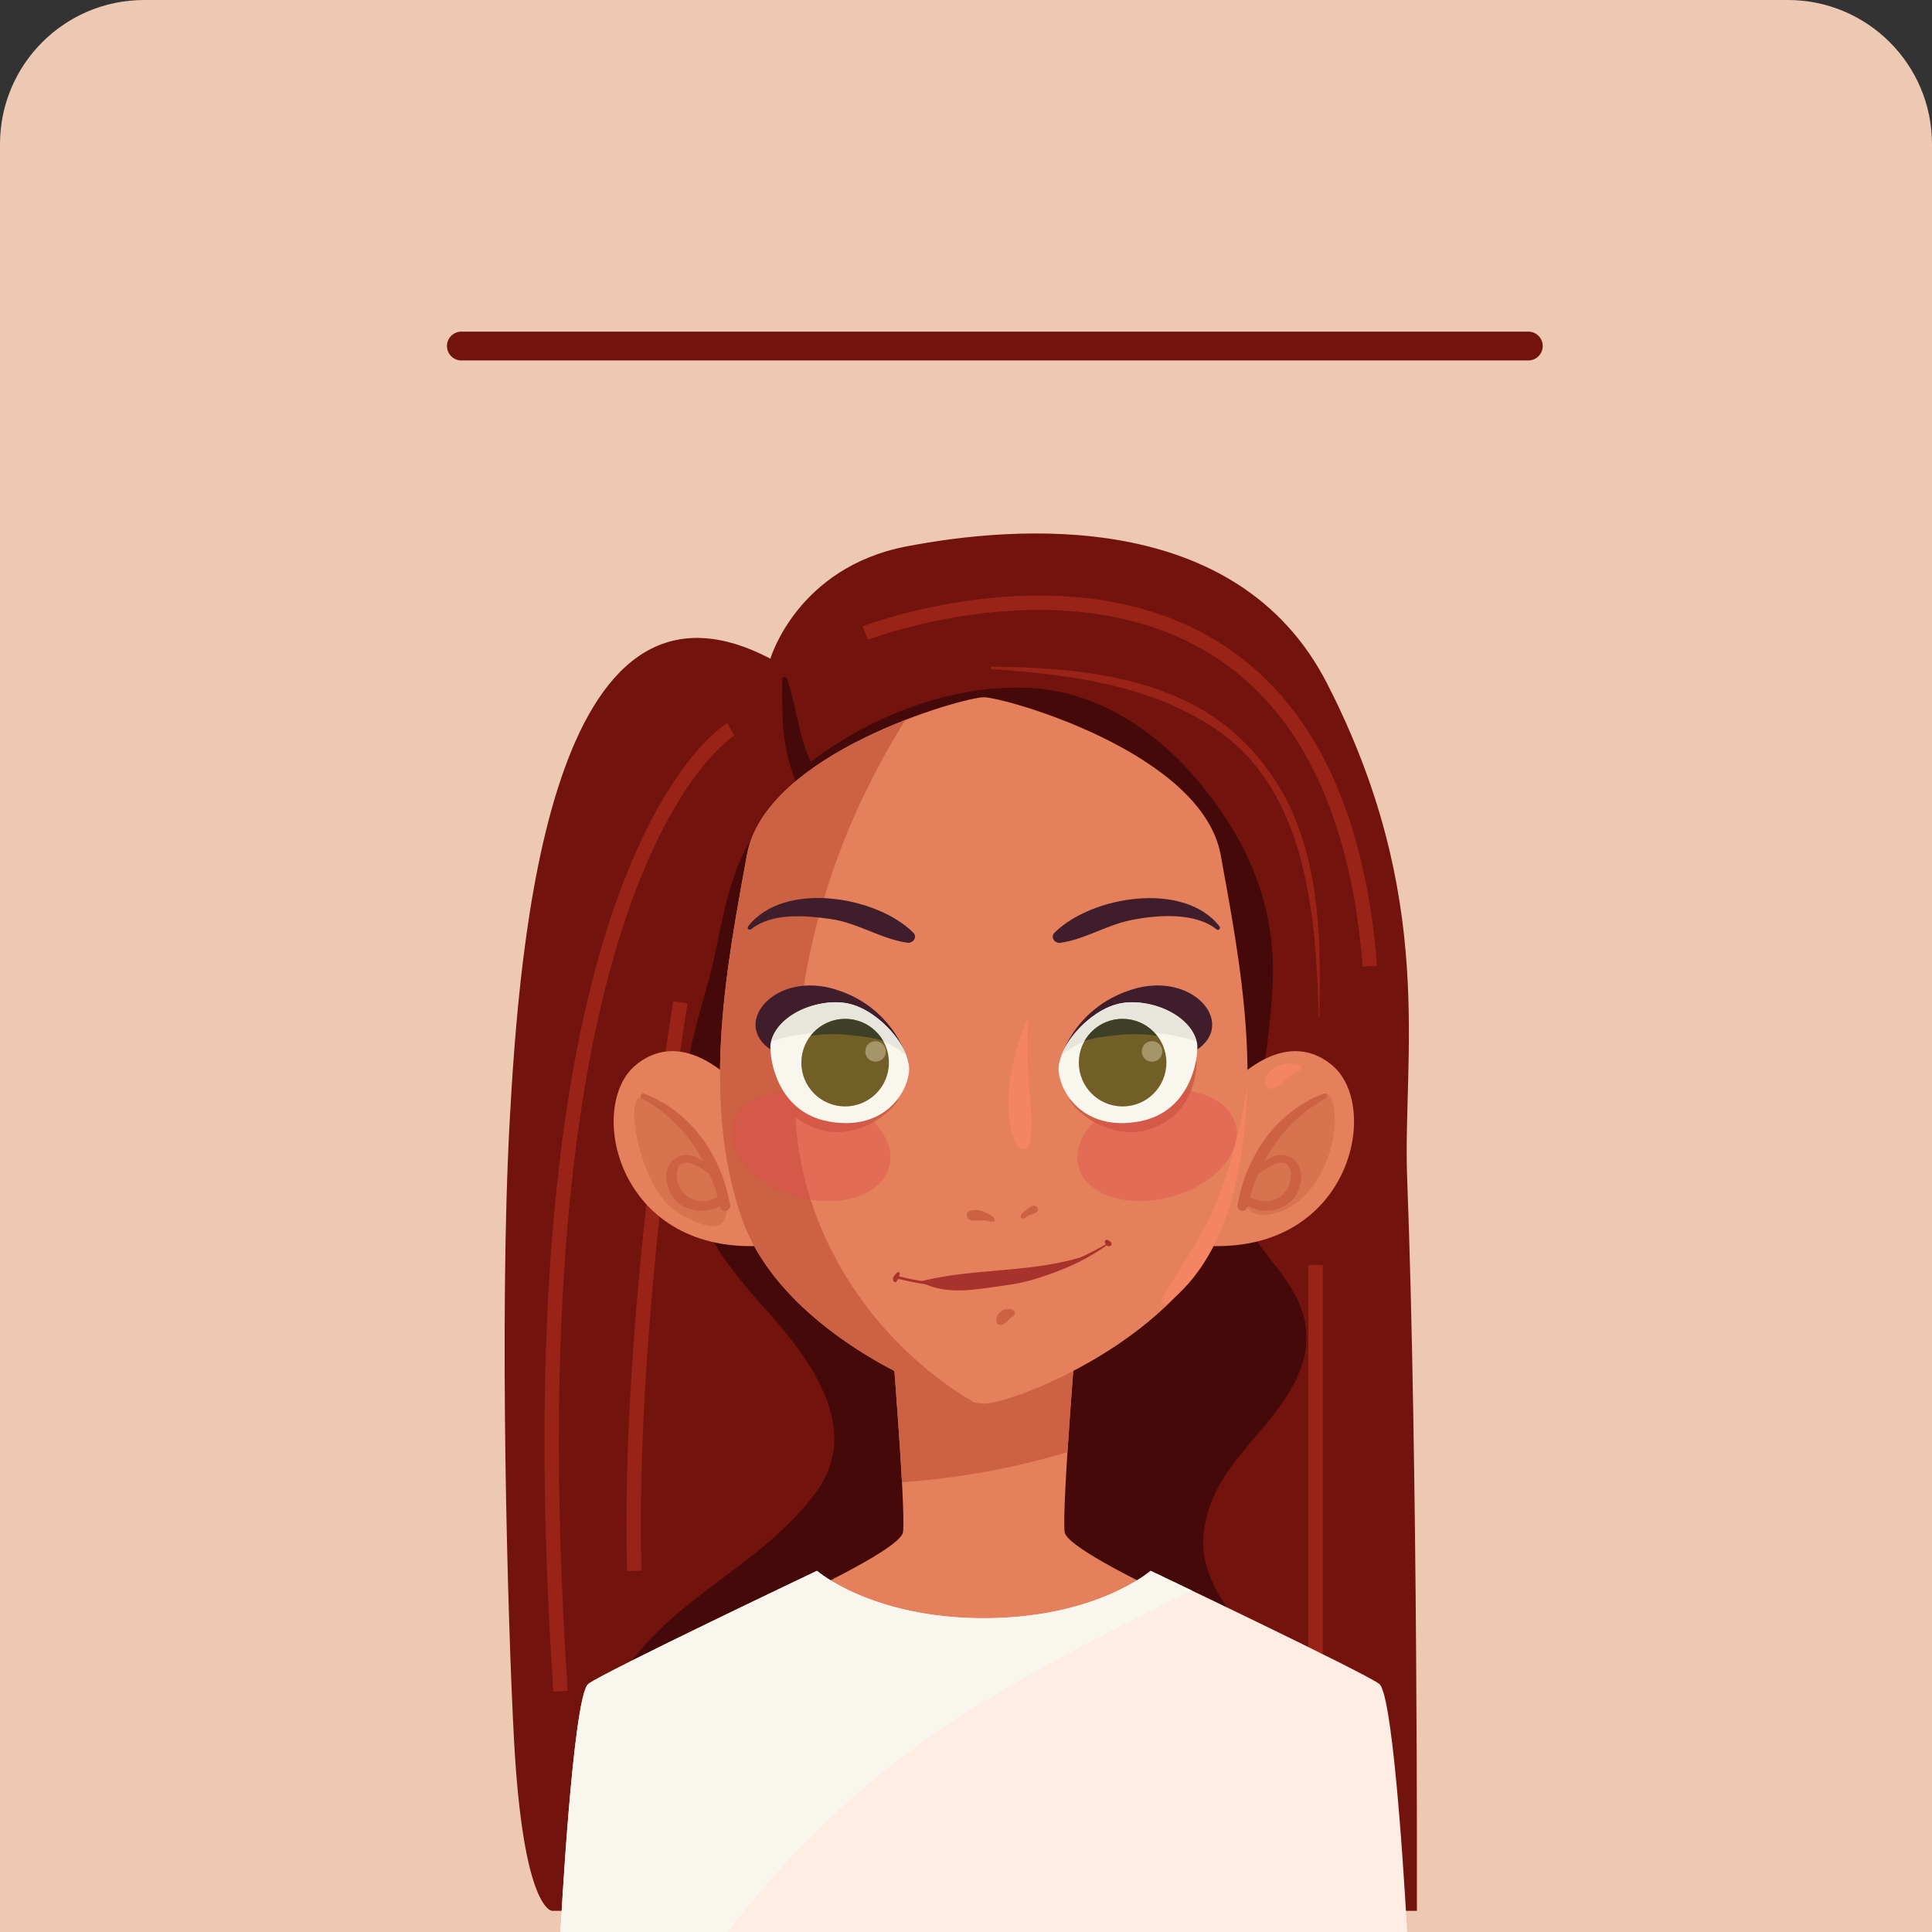 <svg width="134" height="134" viewBox="0 0 134 134" fill="none" xmlns="http://www.w3.org/2000/svg">
<rect x="0" y="0" width="134" height="134" fill="#333333" stroke="none"/>
<path d="M0 10C0 4.477 4.477 0 10 0H124C129.523 0 134 4.477 134 10V134H0V10Z" fill="#EDC9B4"/>
<path d="M53.432 45.684C53.432 45.684 55.28 39.359 62.871 37.898C70.463 36.438 85.784 35.213 92.033 47.386C99.693 62.306 97.278 73.219 97.597 81.683C98.351 101.509 98.275 132.532 98.275 132.532H38.297C38.297 132.532 36.284 132.567 35.647 120.609C35.218 112.595 34.609 91.606 35.343 77.904C36.028 65.275 38.104 37.656 53.432 45.684Z" fill="#72130D"/>
<path d="M54.677 55.828C50.546 57.904 50.255 63.98 49.169 67.931C47.743 73.129 45.923 78.07 50.4 82.298C50.968 82.838 52.075 82.492 52.027 81.626C51.909 79.696 51.328 77.841 51.203 75.924C51.051 73.558 51.902 71.122 52.269 68.79C52.954 64.416 53.058 60.347 55.307 56.458C55.549 56.042 55.078 55.634 54.684 55.835L54.677 55.828Z" fill="#440908"/>
<path d="M56.172 53.593C60.705 51.504 65.833 50.341 70.802 51.268C75.12 52.078 78.434 54.68 81.043 58.147C87.417 66.631 80.427 75.731 81.549 84.97C81.694 86.153 83.341 86.928 84.012 85.641C86.704 80.465 87.908 74.333 88.254 68.541C88.579 63.067 86.677 58.534 83.251 54.355C80.268 50.715 76.075 47.898 71.286 47.711C65.708 47.497 60.165 49.773 55.826 53.137C55.549 53.351 55.902 53.718 56.179 53.593H56.172Z" fill="#440908"/>
<path d="M84.323 63.952C83.181 70.34 82.953 77.633 85.693 83.564C87.292 87.439 91.396 89.495 90.482 94.055C89.34 98.615 84.552 100.899 83.638 105.46C82.496 110.02 86.828 113.217 89.112 116.636C93.216 122.795 92.987 128.04 86.372 131.687L60.601 133.057C51.937 132.372 36.878 130.317 42.124 118.006C45.314 111.162 52.158 109.342 56.49 103.64C59.68 99.536 56.718 94.975 53.757 91.55C49.881 87.218 47.141 84.021 47.826 77.862C48.74 70.104 53.757 63.724 59.002 58.25L84.316 63.952H84.323Z" fill="#440908"/>
<path d="M68.802 46.404C74.165 46.798 79.757 47.483 84.31 50.563C90.705 54.888 91.272 63.614 91.466 70.604C91.466 70.632 91.507 70.632 91.507 70.604C91.687 63.469 91.459 56.21 85.84 51.04C81.328 46.895 74.622 46.293 68.802 46.238C68.691 46.238 68.698 46.397 68.802 46.404Z" fill="#992317"/>
<path d="M91.244 87.731V116.311" stroke="#992317" stroke-miterlimit="10"/>
<path d="M47.19 69.516C47.19 69.516 43.502 91.875 43.993 108.954" stroke="#992317" stroke-miterlimit="10"/>
<path d="M54.261 47.116C54.24 49.075 54.206 51.144 54.787 53.026C55.368 54.902 56.427 56.915 57.403 58.611C57.728 59.178 58.51 58.881 58.559 58.3C58.711 56.535 57.555 55.13 56.676 53.691C55.41 51.621 55.341 49.31 54.586 47.075C54.531 46.902 54.261 46.93 54.261 47.116Z" fill="#440908"/>
<path d="M74.718 91.564C74.718 91.564 73.645 104.449 73.839 106.248C74.032 108.047 90.357 114.718 93.457 116.968C96.558 119.217 96.648 126.607 95.658 132.912H40.815C39.826 126.607 39.916 119.217 43.016 116.968C46.116 114.718 62.441 108.047 62.635 106.248C62.829 104.449 61.756 91.564 61.756 91.564H74.718Z" fill="#E5805C"/>
<path d="M74.716 91.564H61.755C61.755 91.564 62.322 98.401 62.558 102.809C66.433 102.525 70.294 101.847 74.038 100.712C74.308 96.518 74.716 91.564 74.716 91.564Z" fill="#CC6144"/>
<path d="M68.234 134H97.597C97.597 134 96.739 117.606 95.659 116.79C94.58 115.98 79.805 108.949 79.805 108.949C79.805 108.949 76.04 112.236 68.234 112.236C60.428 112.236 56.664 108.949 56.664 108.949C56.664 108.949 41.889 115.973 40.81 116.79C39.73 117.599 38.872 134 38.872 134H68.234Z" fill="#FFECE3"/>
<path d="M68.02 118.139C72.753 115.302 77.694 112.735 82.67 110.319C80.968 109.503 79.805 108.949 79.805 108.949C79.805 108.949 76.04 112.236 68.234 112.236C60.428 112.236 56.664 108.949 56.664 108.949C56.664 108.949 41.889 115.973 40.81 116.79C39.73 117.599 38.872 134 38.872 134H50.463C55.28 127.738 61.086 122.374 68.013 118.146L68.02 118.139Z" fill="#F9F7ED"/>
<path d="M85.313 75.316C85.313 75.316 88.96 71.046 92.379 73.87C95.811 76.7 93.707 86.845 83.818 86.416L85.313 75.316Z" fill="#E5805C"/>
<path d="M86.497 83.724C87.044 84.769 89.964 84.437 91.569 81.461C93.175 78.485 92.587 75.51 91.798 75.856C91.009 76.202 85.182 81.212 86.504 83.724H86.497Z" fill="#D87350"/>
<path d="M92.032 75.981L91.984 75.843H91.859L91.797 75.857C88.725 77.019 86.489 79.898 85.832 83.559C85.811 83.663 85.839 83.766 85.908 83.849C85.977 83.933 86.081 83.981 86.185 83.981C86.337 83.981 86.462 83.884 86.503 83.725C86.51 83.697 86.517 83.669 86.524 83.642C86.932 83.863 87.382 83.981 87.839 83.981C88.856 83.981 89.991 83.365 90.219 81.981C90.379 81.047 89.922 80.279 89.119 80.12C88.635 80.023 88.123 80.244 87.687 80.555C88.69 78.659 90.115 77.192 91.942 76.182C92.012 76.14 92.053 76.057 92.032 75.981ZM89.396 82.216C89.105 82.901 88.496 83.31 87.756 83.31C87.389 83.31 87.029 83.213 86.697 83.026C86.863 82.472 87.05 81.946 87.264 81.441C87.659 81.137 88.088 80.832 88.6 80.687C88.96 80.583 89.216 80.645 89.375 80.888C89.597 81.227 89.562 81.829 89.403 82.223L89.396 82.216Z" fill="#CC6144"/>
<path d="M90.115 73.856C89.284 73.51 87.672 74.064 87.734 75.123C87.748 75.379 87.976 75.579 88.239 75.503C88.973 75.303 89.388 74.5 90.115 74.271C90.336 74.202 90.308 73.932 90.115 73.849V73.856Z" fill="#F48462"/>
<path d="M51.162 75.316C51.162 75.316 47.515 71.046 44.096 73.87C40.664 76.7 42.768 86.845 52.657 86.416L51.162 75.316Z" fill="#E5805C"/>
<path d="M44.421 76.125C43.328 76.042 44.373 82.381 46.85 83.98C49.328 85.585 50.684 85.385 50.331 83.315C49.978 81.246 46.622 76.284 44.421 76.125Z" fill="#D87350"/>
<path d="M44.677 75.857L44.615 75.843C44.532 75.843 44.462 75.898 44.442 75.981L44.421 76.12L44.525 76.182C46.352 77.192 47.777 78.659 48.781 80.555C48.352 80.244 47.833 80.023 47.348 80.12C46.545 80.279 46.089 81.047 46.248 81.981C46.476 83.365 47.604 83.981 48.628 83.981C49.092 83.981 49.542 83.863 49.943 83.642C49.95 83.669 49.957 83.697 49.964 83.725C50.005 83.877 50.13 83.981 50.282 83.981C50.386 83.981 50.49 83.933 50.559 83.849C50.628 83.766 50.656 83.663 50.635 83.559C49.978 79.898 47.743 77.019 44.67 75.857H44.677ZM48.725 83.31C47.985 83.31 47.369 82.901 47.085 82.216C46.919 81.829 46.885 81.22 47.113 80.881C47.224 80.715 47.376 80.638 47.583 80.638C47.673 80.638 47.777 80.652 47.888 80.687C48.393 80.832 48.829 81.137 49.224 81.441C49.438 81.939 49.632 82.472 49.791 83.026C49.459 83.213 49.092 83.31 48.732 83.31H48.725Z" fill="#CC6144"/>
<path d="M68.234 48.361C66.809 48.361 53.079 52.202 51.799 59.316C50.519 66.43 48.526 76.174 51.446 84.499C54.359 92.824 66.241 97.356 68.234 97.356C70.227 97.356 82.109 92.824 85.023 84.499C87.936 76.174 85.95 66.43 84.67 59.316C83.39 52.202 69.66 48.361 68.234 48.361Z" fill="#E5805C"/>
<path d="M55.141 76.79C54.989 66.922 57.854 57.801 62.795 49.94C58.304 51.69 52.608 54.86 51.806 59.323C50.526 66.437 48.532 76.181 51.453 84.506C54.131 92.153 64.373 96.595 67.563 97.267C67.106 97.004 66.656 96.727 66.221 96.429C59.736 92.014 55.321 84.72 55.141 76.79Z" fill="#CC6144"/>
<path d="M71.175 70.796C70.186 73.315 69.376 76.727 70.442 79.342C70.608 79.751 71.258 79.855 71.383 79.342C71.715 77.986 71.459 76.65 71.362 75.273C71.258 73.792 71.21 72.298 71.335 70.817C71.341 70.72 71.21 70.72 71.182 70.796H71.175Z" fill="#F48462"/>
<path d="M86.462 75.634C86.06 78.112 85.444 80.485 84.586 82.845C83.617 85.516 81.977 87.647 80.586 90.076C80.469 90.284 80.725 90.589 80.932 90.422C85.292 87.101 86.268 80.72 86.51 75.634C86.51 75.606 86.469 75.606 86.469 75.634H86.462Z" fill="#F48462"/>
<path d="M62.27 76.25C60.845 77.371 58.887 77.807 57.115 77.406C55.274 76.99 54.437 75.136 53.634 73.662C53.593 73.586 53.461 73.62 53.468 73.703C53.627 75.987 54.617 77.634 56.852 78.354C58.734 78.956 61.274 77.897 62.305 76.278C62.319 76.257 62.291 76.236 62.27 76.25Z" fill="#CC6144"/>
<path d="M74.208 76.25C75.634 77.371 77.592 77.807 79.364 77.406C81.205 76.99 82.042 75.136 82.845 73.662C82.886 73.586 83.018 73.62 83.011 73.703C82.852 75.987 81.862 77.634 79.627 78.354C77.745 78.956 75.205 77.897 74.174 76.278C74.16 76.257 74.188 76.236 74.208 76.25Z" fill="#CC6144"/>
<g style="mix-blend-mode:multiply" opacity="0.4">
<path d="M85.696 77.973C86.229 79.938 84.229 82.194 81.219 83.011C78.209 83.827 75.337 82.9 74.804 80.935C74.271 78.969 76.271 76.713 79.281 75.897C82.291 75.08 85.163 76.007 85.696 77.973Z" fill="#E24D4D"/>
</g>
<g style="mix-blend-mode:multiply" opacity="0.4">
<path d="M50.783 77.973C50.25 79.938 52.25 82.194 55.261 83.011C58.271 83.827 61.143 82.9 61.676 80.935C62.209 78.969 60.209 76.713 57.198 75.897C54.188 75.08 51.316 76.007 50.783 77.973Z" fill="#E24D4D"/>
</g>
<path d="M68.99 84.553C68.886 84.311 68.526 84.18 68.305 84.076C67.952 83.91 67.606 83.855 67.232 84.007C66.9 84.145 67.066 84.588 67.357 84.636C67.634 84.685 67.903 84.636 68.187 84.643C68.423 84.643 68.692 84.775 68.914 84.713C68.983 84.692 69.025 84.623 68.99 84.553Z" fill="#CC6144"/>
<path d="M70.887 84.506C71.06 84.533 71.275 84.347 71.427 84.277C71.641 84.18 71.876 84.187 71.987 83.945C72.029 83.855 71.98 83.737 71.904 83.689C71.662 83.537 71.441 83.717 71.24 83.869C71.088 83.98 70.797 84.187 70.79 84.388C70.79 84.45 70.832 84.492 70.887 84.506Z" fill="#CC6144"/>
<path d="M76.892 86.193C72.374 88.83 67.349 89.82 62.215 88.491C62.104 88.463 62.056 88.636 62.166 88.664C67.079 89.937 72.761 89.294 76.927 86.256C76.962 86.228 76.927 86.18 76.892 86.2V86.193Z" fill="#A8332D"/>
<path d="M62.208 88.269C62.138 88.345 62.069 88.421 62.007 88.504C61.924 88.608 61.917 88.705 61.958 88.829C61.986 88.919 62.118 88.968 62.18 88.885C62.249 88.802 62.291 88.746 62.318 88.636C62.339 88.546 62.367 88.463 62.401 88.38C62.443 88.269 62.291 88.193 62.215 88.269H62.208Z" fill="#A8332D"/>
<path d="M76.622 86.124C76.622 86.277 76.747 86.408 76.892 86.436C77.079 86.477 77.169 86.242 77.023 86.131C76.947 86.083 76.885 86.028 76.802 85.993C76.712 85.958 76.629 86.048 76.629 86.124H76.622Z" fill="#A8332D"/>
<path d="M63.876 88.92C65.675 89.896 67.827 89.404 69.751 89.148C71.876 88.871 73.64 88.096 75.523 87.135C75.578 87.107 75.537 87.01 75.481 87.031C71.786 88.332 67.668 87.896 63.876 88.871C63.855 88.871 63.855 88.906 63.876 88.913V88.92Z" fill="#A8332D"/>
<path d="M63.018 73.703C63.018 73.703 62.153 69.938 57.966 68.63C53.779 67.316 50.714 70.928 53.434 72.789C56.16 74.651 63.018 73.703 63.018 73.703Z" fill="#3F1D2B"/>
<path d="M53.446 72.408C53.336 73.059 53.723 77.059 57.412 77.772C61.107 78.484 62.858 76.021 63.045 74.353C63.239 72.685 60.969 70.083 58.886 69.62C56.81 69.156 53.799 70.36 53.44 72.408H53.446Z" fill="#F9F7ED"/>
<path d="M58.894 69.613C56.873 69.163 53.987 70.284 53.496 72.228C54.576 71.869 55.69 71.682 56.846 71.612C58.845 71.502 60.811 71.723 62.478 72.9C62.617 72.997 62.742 73.107 62.873 73.218C62.306 71.696 60.541 69.986 58.894 69.62V69.613Z" fill="#E8E5DD"/>
<path d="M61.655 73.702C61.655 75.377 60.299 76.74 58.617 76.74C56.935 76.74 55.579 75.384 55.579 73.702C55.579 72.02 56.935 70.664 58.617 70.664C60.299 70.664 61.655 72.02 61.655 73.702Z" fill="#725F28"/>
<path d="M59.115 71.807C59.807 71.883 60.569 71.96 61.254 72.195C60.728 71.288 59.752 70.672 58.624 70.672C57.648 70.672 56.783 71.136 56.23 71.849C57.178 71.683 58.181 71.697 59.115 71.807Z" fill="#3D3F26"/>
<path d="M61.44 72.927C61.44 73.321 61.122 73.639 60.727 73.639C60.333 73.639 60.015 73.321 60.015 72.927C60.015 72.532 60.333 72.214 60.727 72.214C61.122 72.214 61.44 72.532 61.44 72.927Z" fill="#A59568"/>
<path d="M73.461 73.703C73.461 73.703 74.326 69.938 78.513 68.63C82.699 67.316 85.765 70.928 83.045 72.789C80.319 74.651 73.461 73.703 73.461 73.703Z" fill="#3F1D2B"/>
<path d="M83.032 72.408C83.142 73.059 82.762 77.059 79.067 77.772C75.371 78.484 73.62 76.021 73.433 74.353C73.24 72.685 75.51 70.083 77.593 69.62C79.669 69.156 82.679 70.36 83.039 72.408H83.032Z" fill="#F9F7ED"/>
<path d="M77.586 69.613C79.606 69.163 82.492 70.284 82.983 72.228C81.904 71.869 80.79 71.682 79.634 71.612C77.634 71.502 75.669 71.723 74.001 72.9C73.862 72.997 73.738 73.107 73.606 73.218C74.174 71.696 75.939 69.986 77.586 69.62V69.613Z" fill="#E8E5DD"/>
<path d="M74.824 73.702C74.824 75.377 76.181 76.74 77.862 76.74C79.544 76.74 80.9 75.384 80.9 73.702C80.9 72.02 79.544 70.664 77.862 70.664C76.181 70.664 74.824 72.02 74.824 73.702Z" fill="#725F28"/>
<path d="M77.364 71.807C76.672 71.883 75.911 71.96 75.226 72.195C75.751 71.288 76.727 70.672 77.855 70.672C78.831 70.672 79.696 71.136 80.25 71.849C79.302 71.683 78.298 71.697 77.364 71.807Z" fill="#3D3F26"/>
<path d="M79.191 72.927C79.191 73.321 79.51 73.639 79.904 73.639C80.299 73.639 80.617 73.321 80.617 72.927C80.617 72.532 80.299 72.214 79.904 72.214C79.51 72.214 79.191 72.532 79.191 72.927Z" fill="#A59568"/>
<path d="M84.582 64.25C82.098 61.073 75.689 62.16 73.143 64.686C72.818 65.011 73.164 65.447 73.551 65.391C75.226 65.149 76.707 64.187 78.368 63.834C80.174 63.454 82.873 63.246 84.374 64.457C84.52 64.575 84.693 64.402 84.575 64.257L84.582 64.25Z" fill="#3F1D2B"/>
<path d="M52.098 64.45C53.544 63.288 55.856 63.495 57.6 63.738C59.482 64.001 61.074 65.115 62.928 65.385C63.316 65.44 63.662 65.004 63.336 64.679C60.79 62.153 54.375 61.066 51.897 64.243C51.78 64.388 51.953 64.561 52.098 64.444V64.45Z" fill="#3F1D2B"/>
<path d="M70.201 90.823C69.959 90.754 69.647 90.781 69.447 90.948C69.35 91.024 69.267 91.121 69.198 91.217C69.121 91.335 69.108 91.46 69.094 91.598C69.073 91.833 69.371 91.979 69.558 91.868C69.634 91.826 69.71 91.785 69.772 91.73C69.827 91.681 69.869 91.619 69.931 91.57C70 91.515 70.07 91.383 70.194 91.342C70.429 91.259 70.464 90.906 70.194 90.83L70.201 90.823Z" fill="#CC6144"/>
<path d="M50.691 50.583C50.691 50.583 35.003 59.766 38.878 117.294" stroke="#992317" stroke-miterlimit="10"/>
<path d="M60.012 43.906C60.012 43.906 92.184 31.491 95.014 67.012" stroke="#992317" stroke-miterlimit="10"/>
<path d="M32 24H106" stroke="#72130D" stroke-width="2" stroke-linecap="round" stroke-linejoin="round"/>
</svg>
